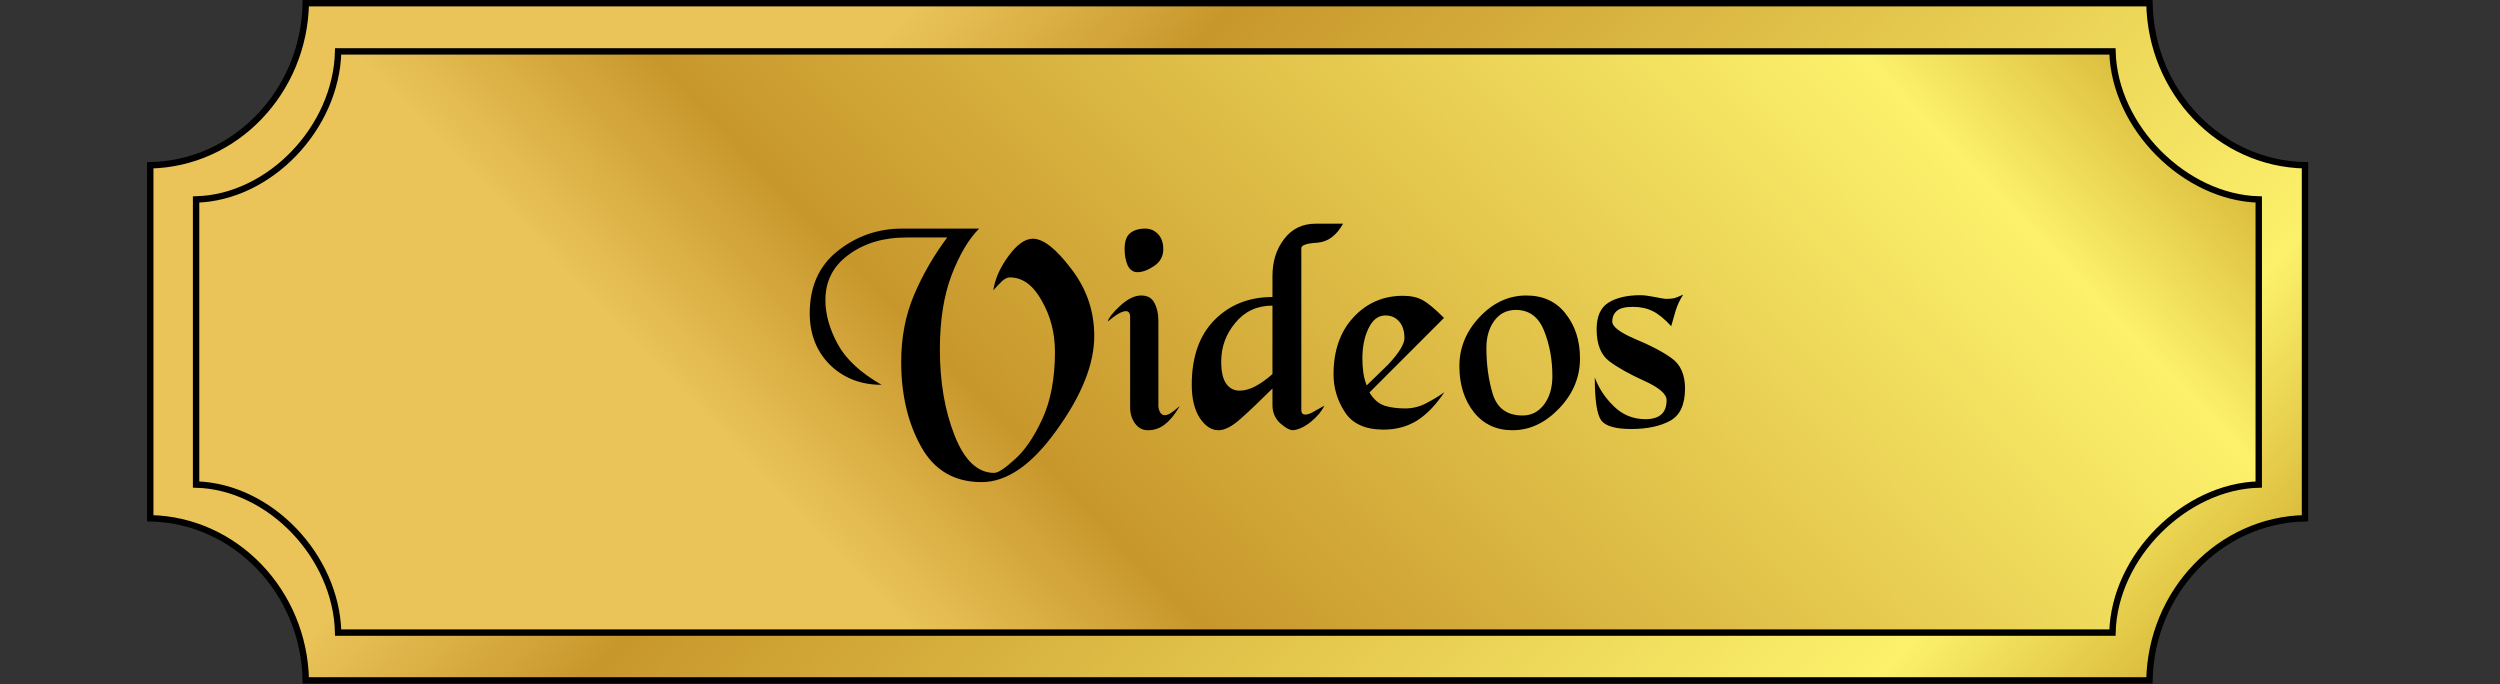 <svg width="391" height="107" viewBox="0 0 391 107" fill="none" xmlns="http://www.w3.org/2000/svg">
<rect x="0" y="0" width="391" height="107" fill="#333333" stroke="none"/>
<path d="M47.826 0.5H336.174C336.426 14.401 347.181 25.578 360.5 25.852V81.058C347.181 81.333 336.427 92.575 336.174 106.41H47.826C47.573 92.575 36.819 81.333 23.5 81.058V25.852C36.819 25.577 47.573 14.335 47.826 0.5Z" fill="url(#paint0_linear_1512_160)" stroke="black"/>
<path d="M52.889 8.039H330.389C330.541 14.011 333.399 19.722 337.63 23.971C341.857 28.215 347.495 31.041 353.267 31.196V75.783C347.496 75.937 341.858 78.746 337.631 82.982C333.398 87.223 330.54 92.936 330.389 98.94H52.889C52.746 92.945 50.056 87.234 45.982 82.989C41.913 78.749 36.433 75.937 30.668 75.783V31.196C36.433 31.041 41.913 28.23 45.982 23.99C50.056 19.744 52.746 14.034 52.889 8.039Z" fill="url(#paint1_linear_1512_160)" stroke="black"/>
<path d="M141.091 35.752H153.139C151.507 37.384 150.067 39.816 148.819 43.048C147.603 46.28 146.995 50.136 146.995 54.616C146.995 59.736 147.763 64.232 149.299 68.104C150.835 72.008 152.899 73.96 155.491 73.96C156.099 73.96 157.171 73.256 158.707 71.848C160.275 70.472 161.715 68.36 163.027 65.512C164.339 62.664 164.995 59.16 164.995 55C164.995 52.088 164.307 49.432 162.931 47.032C161.587 44.6 159.923 43.384 157.939 43.384C157.587 43.384 157.203 43.56 156.787 43.912C156.403 44.264 155.923 44.76 155.347 45.4C155.635 43.576 156.435 41.784 157.747 40.024C159.059 38.232 160.323 37.336 161.539 37.336C163.171 37.336 165.171 38.904 167.539 42.04C169.939 45.144 171.139 48.648 171.139 52.552C171.139 56.936 169.187 61.832 165.283 67.24C161.411 72.68 157.491 75.4 153.523 75.4C149.235 75.4 146.067 73.528 144.019 69.784C141.971 66.072 140.947 61.672 140.947 56.584C140.947 52.776 141.619 49.288 142.963 46.12C144.307 42.952 146.035 39.96 148.147 37.144H141.715C138.163 37.144 135.171 38.04 132.739 39.832C130.307 41.592 129.091 43.96 129.091 46.936C129.091 49.144 129.731 51.432 131.011 53.8C132.291 56.168 134.579 58.296 137.875 60.184C134.643 60.184 131.955 59.144 129.811 57.064C127.699 54.952 126.643 52.264 126.643 49C126.643 44.808 128.099 41.56 131.011 39.256C133.955 36.92 137.315 35.752 141.091 35.752ZM179.105 35.752C179.905 35.752 180.577 36.04 181.121 36.616C181.665 37.192 181.937 37.976 181.937 38.968C181.937 40.088 181.457 40.968 180.497 41.608C179.537 42.248 178.673 42.568 177.905 42.568C177.233 42.568 176.721 42.216 176.369 41.512C176.049 40.776 175.889 39.928 175.889 38.968C175.889 37.752 176.177 36.92 176.753 36.472C177.329 35.992 178.113 35.752 179.105 35.752ZM178.481 46.216C179.473 46.216 180.161 46.6 180.545 47.368C180.961 48.136 181.169 49.048 181.169 50.104V63.592C181.297 64.488 181.633 64.936 182.177 64.936C182.561 64.936 183.009 64.728 183.521 64.312C184.033 63.896 184.369 63.624 184.529 63.496C183.761 64.808 182.977 65.768 182.177 66.376C181.409 66.984 180.529 67.288 179.537 67.288C178.705 67.288 178.033 66.936 177.521 66.232C177.009 65.528 176.753 64.696 176.753 63.736V49.576C176.753 48.968 176.529 48.664 176.081 48.664C175.473 48.664 174.529 49.208 173.249 50.296C173.409 49.688 174.065 48.856 175.217 47.8C176.369 46.744 177.457 46.216 178.481 46.216ZM203.525 64.216C203.557 64.632 203.765 64.84 204.149 64.84C204.437 64.84 204.773 64.744 205.157 64.552C205.573 64.328 206.229 63.96 207.125 63.448C206.741 64.28 206.053 65.112 205.061 65.944C204.069 66.744 203.125 67.192 202.229 67.288C201.717 67.288 201.045 66.92 200.213 66.184C199.413 65.448 199.013 64.504 199.013 63.352V60.76C197.093 62.68 195.445 64.248 194.069 65.464C192.725 66.68 191.557 67.288 190.565 67.288C189.477 67.288 188.501 66.648 187.637 65.368C186.805 64.056 186.389 62.328 186.389 60.184C186.389 55.832 187.573 52.456 189.941 50.056C192.309 47.656 195.333 46.456 199.013 46.456V43.192C199.013 40.888 199.621 38.952 200.837 37.384C202.053 35.784 203.701 34.984 205.781 34.984H210.053C209.029 36.84 207.685 37.832 206.021 37.96C204.357 38.056 203.525 38.344 203.525 38.824V64.216ZM190.997 56.536C190.997 58.104 191.253 59.256 191.765 59.992C192.277 60.728 192.981 61.096 193.877 61.096C194.645 61.096 195.461 60.872 196.325 60.424C197.221 59.944 198.117 59.304 199.013 58.504V47.8C196.613 47.8 194.677 48.696 193.205 50.488C191.733 52.248 190.997 54.264 190.997 56.536ZM219.413 46.264C220.661 46.264 221.685 46.488 222.485 46.936C223.317 47.384 224.437 48.312 225.845 49.72L214.181 61.384C214.821 62.44 215.605 63.128 216.533 63.448C217.493 63.736 218.565 63.88 219.749 63.88C220.933 63.88 222.037 63.608 223.061 63.064C224.117 62.52 225.061 61.944 225.893 61.336C224.613 63.288 223.205 64.76 221.669 65.752C220.133 66.712 218.373 67.192 216.389 67.192C213.541 67.192 211.525 66.28 210.341 64.456C209.157 62.632 208.565 60.664 208.565 58.552C208.565 54.84 209.605 51.864 211.685 49.624C213.765 47.384 216.341 46.264 219.413 46.264ZM213.749 60.28C214.869 59.192 215.989 58.104 217.109 57.016C218.805 55.192 219.653 53.816 219.653 52.888C219.653 51.768 219.381 50.904 218.837 50.296C218.293 49.656 217.573 49.336 216.677 49.336C215.557 49.336 214.677 50.008 214.037 51.352C213.397 52.664 213.077 54.232 213.077 56.056C213.077 56.824 213.125 57.56 213.221 58.264C213.317 58.936 213.493 59.608 213.749 60.28ZM238.712 46.216C241.336 46.216 243.384 47.16 244.856 49.048C246.36 50.936 247.112 53.272 247.112 56.056C247.112 59 246.024 61.608 243.848 63.88C241.672 66.152 239.24 67.288 236.552 67.288C234.024 67.288 232.008 66.344 230.504 64.456C229 62.536 228.248 60.136 228.248 57.256C228.248 54.376 229.304 51.816 231.416 49.576C233.528 47.336 235.96 46.216 238.712 46.216ZM232.472 54.424C232.472 57.048 232.808 59.464 233.48 61.672C234.184 63.88 235.736 64.984 238.136 64.984C239.512 64.984 240.632 64.408 241.496 63.256C242.36 62.104 242.792 60.632 242.792 58.84C242.792 56.248 242.36 53.88 241.496 51.736C240.632 49.56 239.16 48.472 237.08 48.472C235.672 48.472 234.552 49.032 233.72 50.152C232.888 51.272 232.472 52.696 232.472 54.424ZM263.249 46.072C262.705 46.936 262.305 47.8 262.049 48.664C261.793 49.528 261.569 50.312 261.377 51.016C260.353 49.896 259.393 49.112 258.497 48.664C257.601 48.216 256.561 47.992 255.377 47.992C254.193 47.992 253.361 48.2 252.881 48.616C252.401 49.032 252.161 49.592 252.161 50.296C252.161 51.096 253.361 52.008 255.761 53.032C258.161 54.024 260.049 55.016 261.425 56.008C262.833 57 263.537 58.584 263.537 60.76C263.537 63.32 262.737 65.016 261.137 65.848C259.569 66.68 257.569 67.096 255.137 67.096C252.673 67.096 251.105 66.648 250.433 65.752C249.761 64.824 249.425 62.584 249.425 59.032C250.033 60.696 251.025 62.2 252.401 63.544C253.777 64.888 255.425 65.56 257.345 65.56C259.553 65.56 260.657 64.568 260.657 62.584C260.657 61.624 259.489 60.616 257.153 59.56C254.817 58.504 252.993 57.48 251.681 56.488C250.369 55.496 249.713 53.832 249.713 51.496C249.713 49.48 250.337 48.088 251.585 47.32C252.833 46.552 254.497 46.168 256.577 46.168C257.121 46.168 257.873 46.264 258.833 46.456C259.793 46.648 260.353 46.744 260.513 46.744C261.025 46.744 261.457 46.712 261.809 46.648C262.161 46.552 262.641 46.36 263.249 46.072Z" fill="black"/>
<defs>
<linearGradient id="paint0_linear_1512_160" x1="94.019" y1="-48.658" x2="298.071" y2="147.136" gradientUnits="userSpaceOnUse">
<stop stop-color="#EAC459"/>
<stop offset="0.008" stop-color="#EAC459"/>
<stop offset="0.246" stop-color="#EAC459"/>
<stop offset="0.373" stop-color="#C8972C"/>
<stop offset="0.888" stop-color="#FCF16B"/>
<stop offset="1" stop-color="#DABB3B"/>
</linearGradient>
<linearGradient id="paint1_linear_1512_160" x1="100.135" y1="149.194" x2="291.382" y2="-34.313" gradientUnits="userSpaceOnUse">
<stop stop-color="#EAC459"/>
<stop offset="0.008" stop-color="#EAC459"/>
<stop offset="0.246" stop-color="#EAC459"/>
<stop offset="0.373" stop-color="#C8972C"/>
<stop offset="0.888" stop-color="#FCF16B"/>
<stop offset="1" stop-color="#DABB3B"/>
</linearGradient>
</defs>
</svg>
